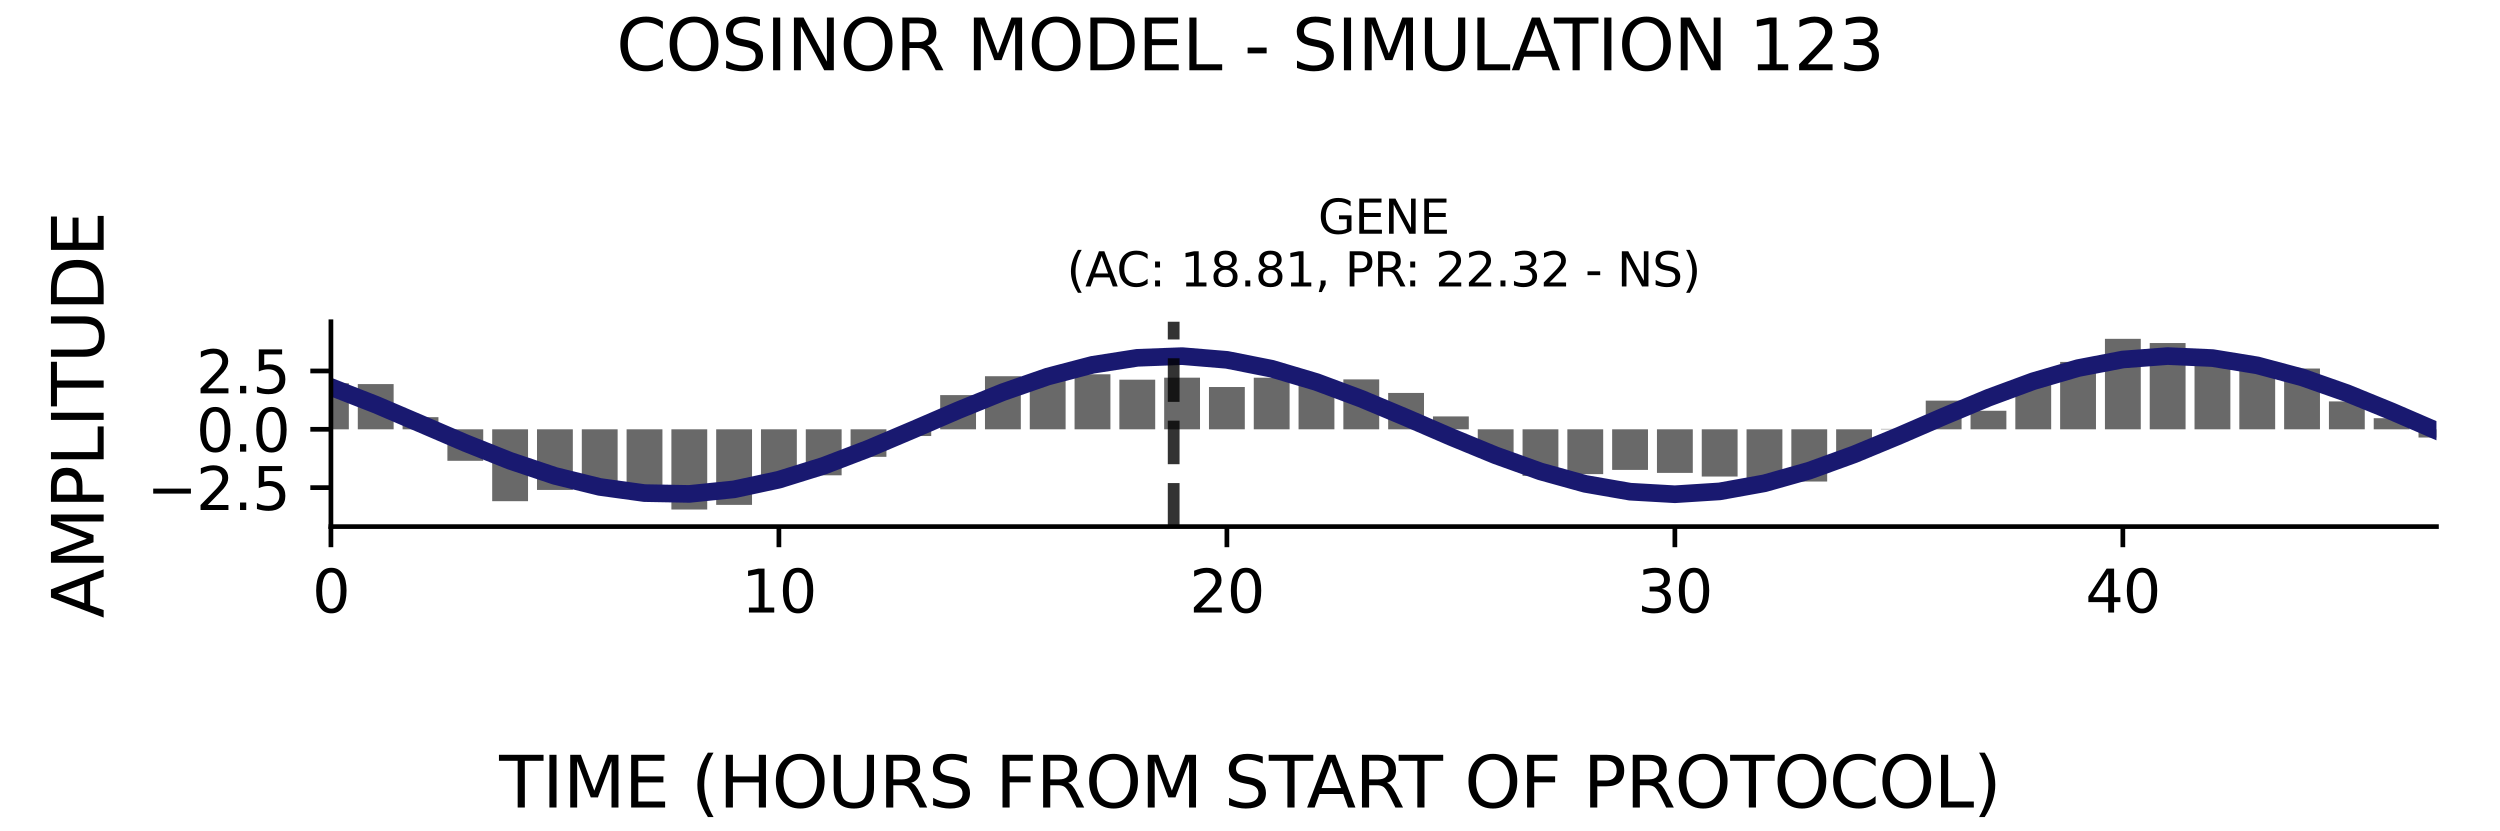 <?xml version="1.0" encoding="utf-8" standalone="no"?>
<!DOCTYPE svg PUBLIC "-//W3C//DTD SVG 1.1//EN"
  "http://www.w3.org/Graphics/SVG/1.1/DTD/svg11.dtd">
<svg xmlns:xlink="http://www.w3.org/1999/xlink" width="424.8pt" height="141.12pt" viewBox="0 0 424.8 141.12" xmlns="http://www.w3.org/2000/svg" version="1.1">
 <defs>
  <style type="text/css">*{stroke-linejoin: round; stroke-linecap: butt}</style>
 </defs>
 <g id="figure_1">
  <g id="patch_1">
   <path d="M 0 141.12 
L 424.8 141.12 
L 424.8 0 
L 0 0 
z
" style="fill: #ffffff"/>
  </g>
  <g id="axes_1">
   <g id="patch_2">
    <path d="M 56.23 89.48 
L 414 89.48 
L 414 54.672 
L 56.23 54.672 
z
" style="fill: #ffffff"/>
   </g>
   <g id="patch_3">
    <path d="M 53.185 72.949 
L 59.275 72.949 
L 59.275 65.129 
L 53.185 65.129 
z
" clip-path="url(#p5e61029e47)" style="fill: #696969"/>
   </g>
   <g id="patch_4">
    <path d="M 60.797 72.949 
L 66.887 72.949 
L 66.887 65.263 
L 60.797 65.263 
z
" clip-path="url(#p5e61029e47)" style="fill: #696969"/>
   </g>
   <g id="patch_5">
    <path d="M 68.409 72.949 
L 74.499 72.949 
L 74.499 70.885 
L 68.409 70.885 
z
" clip-path="url(#p5e61029e47)" style="fill: #696969"/>
   </g>
   <g id="patch_6">
    <path d="M 76.022 72.949 
L 82.111 72.949 
L 82.111 78.299 
L 76.022 78.299 
z
" clip-path="url(#p5e61029e47)" style="fill: #696969"/>
   </g>
   <g id="patch_7">
    <path d="M 83.634 72.949 
L 89.723 72.949 
L 89.723 85.161 
L 83.634 85.161 
z
" clip-path="url(#p5e61029e47)" style="fill: #696969"/>
   </g>
   <g id="patch_8">
    <path d="M 91.246 72.949 
L 97.335 72.949 
L 97.335 83.25 
L 91.246 83.25 
z
" clip-path="url(#p5e61029e47)" style="fill: #696969"/>
   </g>
   <g id="patch_9">
    <path d="M 98.858 72.949 
L 104.948 72.949 
L 104.948 83.043 
L 98.858 83.043 
z
" clip-path="url(#p5e61029e47)" style="fill: #696969"/>
   </g>
   <g id="patch_10">
    <path d="M 106.47 72.949 
L 112.56 72.949 
L 112.56 83.254 
L 106.47 83.254 
z
" clip-path="url(#p5e61029e47)" style="fill: #696969"/>
   </g>
   <g id="patch_11">
    <path d="M 114.082 72.949 
L 120.172 72.949 
L 120.172 86.579 
L 114.082 86.579 
z
" clip-path="url(#p5e61029e47)" style="fill: #696969"/>
   </g>
   <g id="patch_12">
    <path d="M 121.694 72.949 
L 127.784 72.949 
L 127.784 85.79 
L 121.694 85.79 
z
" clip-path="url(#p5e61029e47)" style="fill: #696969"/>
   </g>
   <g id="patch_13">
    <path d="M 129.306 72.949 
L 135.396 72.949 
L 135.396 81.331 
L 129.306 81.331 
z
" clip-path="url(#p5e61029e47)" style="fill: #696969"/>
   </g>
   <g id="patch_14">
    <path d="M 136.919 72.949 
L 143.008 72.949 
L 143.008 80.765 
L 136.919 80.765 
z
" clip-path="url(#p5e61029e47)" style="fill: #696969"/>
   </g>
   <g id="patch_15">
    <path d="M 144.531 72.949 
L 150.62 72.949 
L 150.62 77.626 
L 144.531 77.626 
z
" clip-path="url(#p5e61029e47)" style="fill: #696969"/>
   </g>
   <g id="patch_16">
    <path d="M 152.143 72.949 
L 158.233 72.949 
L 158.233 74.09 
L 152.143 74.09 
z
" clip-path="url(#p5e61029e47)" style="fill: #696969"/>
   </g>
   <g id="patch_17">
    <path d="M 159.755 72.949 
L 165.845 72.949 
L 165.845 67.136 
L 159.755 67.136 
z
" clip-path="url(#p5e61029e47)" style="fill: #696969"/>
   </g>
   <g id="patch_18">
    <path d="M 167.367 72.949 
L 173.457 72.949 
L 173.457 63.928 
L 167.367 63.928 
z
" clip-path="url(#p5e61029e47)" style="fill: #696969"/>
   </g>
   <g id="patch_19">
    <path d="M 174.979 72.949 
L 181.069 72.949 
L 181.069 64.421 
L 174.979 64.421 
z
" clip-path="url(#p5e61029e47)" style="fill: #696969"/>
   </g>
   <g id="patch_20">
    <path d="M 182.591 72.949 
L 188.681 72.949 
L 188.681 63.598 
L 182.591 63.598 
z
" clip-path="url(#p5e61029e47)" style="fill: #696969"/>
   </g>
   <g id="patch_21">
    <path d="M 190.203 72.949 
L 196.293 72.949 
L 196.293 64.517 
L 190.203 64.517 
z
" clip-path="url(#p5e61029e47)" style="fill: #696969"/>
   </g>
   <g id="patch_22">
    <path d="M 197.816 72.949 
L 203.905 72.949 
L 203.905 64.175 
L 197.816 64.175 
z
" clip-path="url(#p5e61029e47)" style="fill: #696969"/>
   </g>
   <g id="patch_23">
    <path d="M 205.428 72.949 
L 211.517 72.949 
L 211.517 65.762 
L 205.428 65.762 
z
" clip-path="url(#p5e61029e47)" style="fill: #696969"/>
   </g>
   <g id="patch_24">
    <path d="M 213.04 72.949 
L 219.13 72.949 
L 219.13 64.18 
L 213.04 64.18 
z
" clip-path="url(#p5e61029e47)" style="fill: #696969"/>
   </g>
   <g id="patch_25">
    <path d="M 220.652 72.949 
L 226.742 72.949 
L 226.742 64.959 
L 220.652 64.959 
z
" clip-path="url(#p5e61029e47)" style="fill: #696969"/>
   </g>
   <g id="patch_26">
    <path d="M 228.264 72.949 
L 234.354 72.949 
L 234.354 64.467 
L 228.264 64.467 
z
" clip-path="url(#p5e61029e47)" style="fill: #696969"/>
   </g>
   <g id="patch_27">
    <path d="M 235.876 72.949 
L 241.966 72.949 
L 241.966 66.768 
L 235.876 66.768 
z
" clip-path="url(#p5e61029e47)" style="fill: #696969"/>
   </g>
   <g id="patch_28">
    <path d="M 243.488 72.949 
L 249.578 72.949 
L 249.578 70.758 
L 243.488 70.758 
z
" clip-path="url(#p5e61029e47)" style="fill: #696969"/>
   </g>
   <g id="patch_29">
    <path d="M 251.1 72.949 
L 257.19 72.949 
L 257.19 77.09 
L 251.1 77.09 
z
" clip-path="url(#p5e61029e47)" style="fill: #696969"/>
   </g>
   <g id="patch_30">
    <path d="M 258.713 72.949 
L 264.802 72.949 
L 264.802 80.857 
L 258.713 80.857 
z
" clip-path="url(#p5e61029e47)" style="fill: #696969"/>
   </g>
   <g id="patch_31">
    <path d="M 266.325 72.949 
L 272.414 72.949 
L 272.414 80.564 
L 266.325 80.564 
z
" clip-path="url(#p5e61029e47)" style="fill: #696969"/>
   </g>
   <g id="patch_32">
    <path d="M 273.937 72.949 
L 280.027 72.949 
L 280.027 79.846 
L 273.937 79.846 
z
" clip-path="url(#p5e61029e47)" style="fill: #696969"/>
   </g>
   <g id="patch_33">
    <path d="M 281.549 72.949 
L 287.639 72.949 
L 287.639 80.354 
L 281.549 80.354 
z
" clip-path="url(#p5e61029e47)" style="fill: #696969"/>
   </g>
   <g id="patch_34">
    <path d="M 289.161 72.949 
L 295.251 72.949 
L 295.251 80.975 
L 289.161 80.975 
z
" clip-path="url(#p5e61029e47)" style="fill: #696969"/>
   </g>
   <g id="patch_35">
    <path d="M 296.773 72.949 
L 302.863 72.949 
L 302.863 82.696 
L 296.773 82.696 
z
" clip-path="url(#p5e61029e47)" style="fill: #696969"/>
   </g>
   <g id="patch_36">
    <path d="M 304.385 72.949 
L 310.475 72.949 
L 310.475 81.822 
L 304.385 81.822 
z
" clip-path="url(#p5e61029e47)" style="fill: #696969"/>
   </g>
   <g id="patch_37">
    <path d="M 311.997 72.949 
L 318.087 72.949 
L 318.087 77.525 
L 311.997 77.525 
z
" clip-path="url(#p5e61029e47)" style="fill: #696969"/>
   </g>
   <g id="patch_38">
    <path d="M 319.61 72.949 
L 325.699 72.949 
L 325.699 72.878 
L 319.61 72.878 
z
" clip-path="url(#p5e61029e47)" style="fill: #696969"/>
   </g>
   <g id="patch_39">
    <path d="M 327.222 72.949 
L 333.311 72.949 
L 333.311 68.074 
L 327.222 68.074 
z
" clip-path="url(#p5e61029e47)" style="fill: #696969"/>
   </g>
   <g id="patch_40">
    <path d="M 334.834 72.949 
L 340.924 72.949 
L 340.924 69.796 
L 334.834 69.796 
z
" clip-path="url(#p5e61029e47)" style="fill: #696969"/>
   </g>
   <g id="patch_41">
    <path d="M 342.446 72.949 
L 348.536 72.949 
L 348.536 64.442 
L 342.446 64.442 
z
" clip-path="url(#p5e61029e47)" style="fill: #696969"/>
   </g>
   <g id="patch_42">
    <path d="M 350.058 72.949 
L 356.148 72.949 
L 356.148 61.495 
L 350.058 61.495 
z
" clip-path="url(#p5e61029e47)" style="fill: #696969"/>
   </g>
   <g id="patch_43">
    <path d="M 357.67 72.949 
L 363.76 72.949 
L 363.76 57.573 
L 357.67 57.573 
z
" clip-path="url(#p5e61029e47)" style="fill: #696969"/>
   </g>
   <g id="patch_44">
    <path d="M 365.282 72.949 
L 371.372 72.949 
L 371.372 58.289 
L 365.282 58.289 
z
" clip-path="url(#p5e61029e47)" style="fill: #696969"/>
   </g>
   <g id="patch_45">
    <path d="M 372.895 72.949 
L 378.984 72.949 
L 378.984 60.509 
L 372.895 60.509 
z
" clip-path="url(#p5e61029e47)" style="fill: #696969"/>
   </g>
   <g id="patch_46">
    <path d="M 380.507 72.949 
L 386.596 72.949 
L 386.596 61.721 
L 380.507 61.721 
z
" clip-path="url(#p5e61029e47)" style="fill: #696969"/>
   </g>
   <g id="patch_47">
    <path d="M 388.119 72.949 
L 394.208 72.949 
L 394.208 62.62 
L 388.119 62.62 
z
" clip-path="url(#p5e61029e47)" style="fill: #696969"/>
   </g>
   <g id="patch_48">
    <path d="M 395.731 72.949 
L 401.821 72.949 
L 401.821 68.207 
L 395.731 68.207 
z
" clip-path="url(#p5e61029e47)" style="fill: #696969"/>
   </g>
   <g id="patch_49">
    <path d="M 403.343 72.949 
L 409.433 72.949 
L 409.433 71.061 
L 403.343 71.061 
z
" clip-path="url(#p5e61029e47)" style="fill: #696969"/>
   </g>
   <g id="patch_50">
    <path d="M 410.955 72.949 
L 417.045 72.949 
L 417.045 74.348 
L 410.955 74.348 
z
" clip-path="url(#p5e61029e47)" style="fill: #696969"/>
   </g>
   <g id="matplotlib.axis_1">
    <g id="xtick_1">
     <g id="line2d_1">
      <defs>
       <path id="m3056e76185" d="M 0 0 
L 0 3.5 
" style="stroke: #000000; stroke-width: 0.8"/>
      </defs>
      <g>
       <use xlink:href="#m3056e76185" x="56.23" y="89.48" style="stroke: #000000; stroke-width: 0.8"/>
      </g>
     </g>
     <g id="text_1">
      <!-- 0 -->
      <g transform="translate(53.049 104.078) scale(0.1 -0.1)">
       <defs>
        <path id="DejaVuSans-30" d="M 2034 4250 
Q 1547 4250 1301 3770 
Q 1056 3291 1056 2328 
Q 1056 1369 1301 889 
Q 1547 409 2034 409 
Q 2525 409 2770 889 
Q 3016 1369 3016 2328 
Q 3016 3291 2770 3770 
Q 2525 4250 2034 4250 
z
M 2034 4750 
Q 2819 4750 3233 4129 
Q 3647 3509 3647 2328 
Q 3647 1150 3233 529 
Q 2819 -91 2034 -91 
Q 1250 -91 836 529 
Q 422 1150 422 2328 
Q 422 3509 836 4129 
Q 1250 4750 2034 4750 
z
" transform="scale(0.016)"/>
       </defs>
       <use xlink:href="#DejaVuSans-30"/>
      </g>
     </g>
    </g>
    <g id="xtick_2">
     <g id="line2d_2">
      <g>
       <use xlink:href="#m3056e76185" x="132.351" y="89.48" style="stroke: #000000; stroke-width: 0.8"/>
      </g>
     </g>
     <g id="text_2">
      <!-- 10 -->
      <g transform="translate(125.989 104.078) scale(0.1 -0.1)">
       <defs>
        <path id="DejaVuSans-31" d="M 794 531 
L 1825 531 
L 1825 4091 
L 703 3866 
L 703 4441 
L 1819 4666 
L 2450 4666 
L 2450 531 
L 3481 531 
L 3481 0 
L 794 0 
L 794 531 
z
" transform="scale(0.016)"/>
       </defs>
       <use xlink:href="#DejaVuSans-31"/>
       <use xlink:href="#DejaVuSans-30" x="63.623"/>
      </g>
     </g>
    </g>
    <g id="xtick_3">
     <g id="line2d_3">
      <g>
       <use xlink:href="#m3056e76185" x="208.473" y="89.48" style="stroke: #000000; stroke-width: 0.8"/>
      </g>
     </g>
     <g id="text_3">
      <!-- 20 -->
      <g transform="translate(202.11 104.078) scale(0.1 -0.1)">
       <defs>
        <path id="DejaVuSans-32" d="M 1228 531 
L 3431 531 
L 3431 0 
L 469 0 
L 469 531 
Q 828 903 1448 1529 
Q 2069 2156 2228 2338 
Q 2531 2678 2651 2914 
Q 2772 3150 2772 3378 
Q 2772 3750 2511 3984 
Q 2250 4219 1831 4219 
Q 1534 4219 1204 4116 
Q 875 4013 500 3803 
L 500 4441 
Q 881 4594 1212 4672 
Q 1544 4750 1819 4750 
Q 2544 4750 2975 4387 
Q 3406 4025 3406 3419 
Q 3406 3131 3298 2873 
Q 3191 2616 2906 2266 
Q 2828 2175 2409 1742 
Q 1991 1309 1228 531 
z
" transform="scale(0.016)"/>
       </defs>
       <use xlink:href="#DejaVuSans-32"/>
       <use xlink:href="#DejaVuSans-30" x="63.623"/>
      </g>
     </g>
    </g>
    <g id="xtick_4">
     <g id="line2d_4">
      <g>
       <use xlink:href="#m3056e76185" x="284.594" y="89.48" style="stroke: #000000; stroke-width: 0.8"/>
      </g>
     </g>
     <g id="text_4">
      <!-- 30 -->
      <g transform="translate(278.231 104.078) scale(0.1 -0.1)">
       <defs>
        <path id="DejaVuSans-33" d="M 2597 2516 
Q 3050 2419 3304 2112 
Q 3559 1806 3559 1356 
Q 3559 666 3084 287 
Q 2609 -91 1734 -91 
Q 1441 -91 1130 -33 
Q 819 25 488 141 
L 488 750 
Q 750 597 1062 519 
Q 1375 441 1716 441 
Q 2309 441 2620 675 
Q 2931 909 2931 1356 
Q 2931 1769 2642 2001 
Q 2353 2234 1838 2234 
L 1294 2234 
L 1294 2753 
L 1863 2753 
Q 2328 2753 2575 2939 
Q 2822 3125 2822 3475 
Q 2822 3834 2567 4026 
Q 2313 4219 1838 4219 
Q 1578 4219 1281 4162 
Q 984 4106 628 3988 
L 628 4550 
Q 988 4650 1302 4700 
Q 1616 4750 1894 4750 
Q 2613 4750 3031 4423 
Q 3450 4097 3450 3541 
Q 3450 3153 3228 2886 
Q 3006 2619 2597 2516 
z
" transform="scale(0.016)"/>
       </defs>
       <use xlink:href="#DejaVuSans-33"/>
       <use xlink:href="#DejaVuSans-30" x="63.623"/>
      </g>
     </g>
    </g>
    <g id="xtick_5">
     <g id="line2d_5">
      <g>
       <use xlink:href="#m3056e76185" x="360.715" y="89.48" style="stroke: #000000; stroke-width: 0.8"/>
      </g>
     </g>
     <g id="text_5">
      <!-- 40 -->
      <g transform="translate(354.353 104.078) scale(0.1 -0.1)">
       <defs>
        <path id="DejaVuSans-34" d="M 2419 4116 
L 825 1625 
L 2419 1625 
L 2419 4116 
z
M 2253 4666 
L 3047 4666 
L 3047 1625 
L 3713 1625 
L 3713 1100 
L 3047 1100 
L 3047 0 
L 2419 0 
L 2419 1100 
L 313 1100 
L 313 1709 
L 2253 4666 
z
" transform="scale(0.016)"/>
       </defs>
       <use xlink:href="#DejaVuSans-34"/>
       <use xlink:href="#DejaVuSans-30" x="63.623"/>
      </g>
     </g>
    </g>
   </g>
   <g id="matplotlib.axis_2">
    <g id="ytick_1">
     <g id="line2d_6">
      <defs>
       <path id="m91bee0ece0" d="M 0 0 
L -3.5 0 
" style="stroke: #000000; stroke-width: 0.8"/>
      </defs>
      <g>
       <use xlink:href="#m91bee0ece0" x="56.23" y="82.861" style="stroke: #000000; stroke-width: 0.8"/>
      </g>
     </g>
     <g id="text_6">
      <!-- −2.5 -->
      <g transform="translate(24.947 86.66) scale(0.1 -0.1)">
       <defs>
        <path id="DejaVuSans-2212" d="M 678 2272 
L 4684 2272 
L 4684 1741 
L 678 1741 
L 678 2272 
z
" transform="scale(0.016)"/>
        <path id="DejaVuSans-2e" d="M 684 794 
L 1344 794 
L 1344 0 
L 684 0 
L 684 794 
z
" transform="scale(0.016)"/>
        <path id="DejaVuSans-35" d="M 691 4666 
L 3169 4666 
L 3169 4134 
L 1269 4134 
L 1269 2991 
Q 1406 3038 1543 3061 
Q 1681 3084 1819 3084 
Q 2600 3084 3056 2656 
Q 3513 2228 3513 1497 
Q 3513 744 3044 326 
Q 2575 -91 1722 -91 
Q 1428 -91 1123 -41 
Q 819 9 494 109 
L 494 744 
Q 775 591 1075 516 
Q 1375 441 1709 441 
Q 2250 441 2565 725 
Q 2881 1009 2881 1497 
Q 2881 1984 2565 2268 
Q 2250 2553 1709 2553 
Q 1456 2553 1204 2497 
Q 953 2441 691 2322 
L 691 4666 
z
" transform="scale(0.016)"/>
       </defs>
       <use xlink:href="#DejaVuSans-2212"/>
       <use xlink:href="#DejaVuSans-32" x="83.789"/>
       <use xlink:href="#DejaVuSans-2e" x="147.412"/>
       <use xlink:href="#DejaVuSans-35" x="179.199"/>
      </g>
     </g>
    </g>
    <g id="ytick_2">
     <g id="line2d_7">
      <g>
       <use xlink:href="#m91bee0ece0" x="56.23" y="72.949" style="stroke: #000000; stroke-width: 0.8"/>
      </g>
     </g>
     <g id="text_7">
      <!-- 0.0 -->
      <g transform="translate(33.327 76.748) scale(0.1 -0.1)">
       <use xlink:href="#DejaVuSans-30"/>
       <use xlink:href="#DejaVuSans-2e" x="63.623"/>
       <use xlink:href="#DejaVuSans-30" x="95.41"/>
      </g>
     </g>
    </g>
    <g id="ytick_3">
     <g id="line2d_8">
      <g>
       <use xlink:href="#m91bee0ece0" x="56.23" y="63.037" style="stroke: #000000; stroke-width: 0.8"/>
      </g>
     </g>
     <g id="text_8">
      <!-- 2.5 -->
      <g transform="translate(33.327 66.836) scale(0.1 -0.1)">
       <use xlink:href="#DejaVuSans-32"/>
       <use xlink:href="#DejaVuSans-2e" x="63.623"/>
       <use xlink:href="#DejaVuSans-35" x="95.41"/>
      </g>
     </g>
    </g>
   </g>
   <g id="line2d_9">
    <path d="M 56.23 65.771 
L 63.842 68.748 
L 71.454 72.001 
L 79.066 75.272 
L 86.679 78.304 
L 94.291 80.86 
L 101.903 82.736 
L 109.515 83.786 
L 117.127 83.927 
L 124.739 83.148 
L 132.351 81.511 
L 139.963 79.143 
L 147.576 76.232 
L 155.188 73.007 
L 162.8 69.721 
L 170.412 66.634 
L 178.024 63.987 
L 185.636 61.991 
L 193.248 60.801 
L 200.86 60.512 
L 208.473 61.146 
L 216.085 62.653 
L 223.697 64.915 
L 231.309 67.754 
L 238.921 70.945 
L 246.533 74.239 
L 254.145 77.375 
L 261.757 80.107 
L 269.37 82.22 
L 276.982 83.547 
L 284.594 83.983 
L 292.206 83.496 
L 299.818 82.122 
L 307.43 79.97 
L 315.042 77.21 
L 322.654 74.058 
L 330.267 70.763 
L 337.879 67.585 
L 345.491 64.773 
L 353.103 62.548 
L 360.715 61.087 
L 368.327 60.504 
L 375.939 60.844 
L 383.551 62.082 
L 391.164 64.119 
L 398.776 66.795 
L 406.388 69.901 
L 414 73.19 
" clip-path="url(#p5e61029e47)" style="fill: none; stroke: #191970; stroke-width: 3; stroke-linecap: square"/>
   </g>
   <g id="line2d_10">
    <path d="M 199.431 89.48 
L 199.431 54.672 
" clip-path="url(#p5e61029e47)" style="fill: none; stroke-dasharray: 7.4,3.2; stroke-dashoffset: 0; stroke: #000000; stroke-opacity: 0.8; stroke-width: 2"/>
   </g>
   <g id="patch_51">
    <path d="M 56.23 89.48 
L 56.23 54.672 
" style="fill: none; stroke: #000000; stroke-width: 0.8; stroke-linejoin: miter; stroke-linecap: square"/>
   </g>
   <g id="patch_52">
    <path d="M 56.23 89.48 
L 414 89.48 
" style="fill: none; stroke: #000000; stroke-width: 0.8; stroke-linejoin: miter; stroke-linecap: square"/>
   </g>
   <g id="text_9">
    <!-- GENE -->
    <g transform="translate(223.968 39.714) scale(0.08 -0.08)">
     <defs>
      <path id="DejaVuSans-47" d="M 3809 666 
L 3809 1919 
L 2778 1919 
L 2778 2438 
L 4434 2438 
L 4434 434 
Q 4069 175 3628 42 
Q 3188 -91 2688 -91 
Q 1594 -91 976 548 
Q 359 1188 359 2328 
Q 359 3472 976 4111 
Q 1594 4750 2688 4750 
Q 3144 4750 3555 4637 
Q 3966 4525 4313 4306 
L 4313 3634 
Q 3963 3931 3569 4081 
Q 3175 4231 2741 4231 
Q 1884 4231 1454 3753 
Q 1025 3275 1025 2328 
Q 1025 1384 1454 906 
Q 1884 428 2741 428 
Q 3075 428 3337 486 
Q 3600 544 3809 666 
z
" transform="scale(0.016)"/>
      <path id="DejaVuSans-45" d="M 628 4666 
L 3578 4666 
L 3578 4134 
L 1259 4134 
L 1259 2753 
L 3481 2753 
L 3481 2222 
L 1259 2222 
L 1259 531 
L 3634 531 
L 3634 0 
L 628 0 
L 628 4666 
z
" transform="scale(0.016)"/>
      <path id="DejaVuSans-4e" d="M 628 4666 
L 1478 4666 
L 3547 763 
L 3547 4666 
L 4159 4666 
L 4159 0 
L 3309 0 
L 1241 3903 
L 1241 0 
L 628 0 
L 628 4666 
z
" transform="scale(0.016)"/>
     </defs>
     <use xlink:href="#DejaVuSans-47"/>
     <use xlink:href="#DejaVuSans-45" x="77.49"/>
     <use xlink:href="#DejaVuSans-4e" x="140.674"/>
     <use xlink:href="#DejaVuSans-45" x="215.479"/>
    </g>
    <!-- (AC: 18.81, PR: 22.32 - NS) -->
    <g transform="translate(181.268 48.672) scale(0.08 -0.08)">
     <defs>
      <path id="DejaVuSans-28" d="M 1984 4856 
Q 1566 4138 1362 3434 
Q 1159 2731 1159 2009 
Q 1159 1288 1364 580 
Q 1569 -128 1984 -844 
L 1484 -844 
Q 1016 -109 783 600 
Q 550 1309 550 2009 
Q 550 2706 781 3412 
Q 1013 4119 1484 4856 
L 1984 4856 
z
" transform="scale(0.016)"/>
      <path id="DejaVuSans-41" d="M 2188 4044 
L 1331 1722 
L 3047 1722 
L 2188 4044 
z
M 1831 4666 
L 2547 4666 
L 4325 0 
L 3669 0 
L 3244 1197 
L 1141 1197 
L 716 0 
L 50 0 
L 1831 4666 
z
" transform="scale(0.016)"/>
      <path id="DejaVuSans-43" d="M 4122 4306 
L 4122 3641 
Q 3803 3938 3442 4084 
Q 3081 4231 2675 4231 
Q 1875 4231 1450 3742 
Q 1025 3253 1025 2328 
Q 1025 1406 1450 917 
Q 1875 428 2675 428 
Q 3081 428 3442 575 
Q 3803 722 4122 1019 
L 4122 359 
Q 3791 134 3420 21 
Q 3050 -91 2638 -91 
Q 1578 -91 968 557 
Q 359 1206 359 2328 
Q 359 3453 968 4101 
Q 1578 4750 2638 4750 
Q 3056 4750 3426 4639 
Q 3797 4528 4122 4306 
z
" transform="scale(0.016)"/>
      <path id="DejaVuSans-3a" d="M 750 794 
L 1409 794 
L 1409 0 
L 750 0 
L 750 794 
z
M 750 3309 
L 1409 3309 
L 1409 2516 
L 750 2516 
L 750 3309 
z
" transform="scale(0.016)"/>
      <path id="DejaVuSans-20" transform="scale(0.016)"/>
      <path id="DejaVuSans-38" d="M 2034 2216 
Q 1584 2216 1326 1975 
Q 1069 1734 1069 1313 
Q 1069 891 1326 650 
Q 1584 409 2034 409 
Q 2484 409 2743 651 
Q 3003 894 3003 1313 
Q 3003 1734 2745 1975 
Q 2488 2216 2034 2216 
z
M 1403 2484 
Q 997 2584 770 2862 
Q 544 3141 544 3541 
Q 544 4100 942 4425 
Q 1341 4750 2034 4750 
Q 2731 4750 3128 4425 
Q 3525 4100 3525 3541 
Q 3525 3141 3298 2862 
Q 3072 2584 2669 2484 
Q 3125 2378 3379 2068 
Q 3634 1759 3634 1313 
Q 3634 634 3220 271 
Q 2806 -91 2034 -91 
Q 1263 -91 848 271 
Q 434 634 434 1313 
Q 434 1759 690 2068 
Q 947 2378 1403 2484 
z
M 1172 3481 
Q 1172 3119 1398 2916 
Q 1625 2713 2034 2713 
Q 2441 2713 2670 2916 
Q 2900 3119 2900 3481 
Q 2900 3844 2670 4047 
Q 2441 4250 2034 4250 
Q 1625 4250 1398 4047 
Q 1172 3844 1172 3481 
z
" transform="scale(0.016)"/>
      <path id="DejaVuSans-2c" d="M 750 794 
L 1409 794 
L 1409 256 
L 897 -744 
L 494 -744 
L 750 256 
L 750 794 
z
" transform="scale(0.016)"/>
      <path id="DejaVuSans-50" d="M 1259 4147 
L 1259 2394 
L 2053 2394 
Q 2494 2394 2734 2622 
Q 2975 2850 2975 3272 
Q 2975 3691 2734 3919 
Q 2494 4147 2053 4147 
L 1259 4147 
z
M 628 4666 
L 2053 4666 
Q 2838 4666 3239 4311 
Q 3641 3956 3641 3272 
Q 3641 2581 3239 2228 
Q 2838 1875 2053 1875 
L 1259 1875 
L 1259 0 
L 628 0 
L 628 4666 
z
" transform="scale(0.016)"/>
      <path id="DejaVuSans-52" d="M 2841 2188 
Q 3044 2119 3236 1894 
Q 3428 1669 3622 1275 
L 4263 0 
L 3584 0 
L 2988 1197 
Q 2756 1666 2539 1819 
Q 2322 1972 1947 1972 
L 1259 1972 
L 1259 0 
L 628 0 
L 628 4666 
L 2053 4666 
Q 2853 4666 3247 4331 
Q 3641 3997 3641 3322 
Q 3641 2881 3436 2590 
Q 3231 2300 2841 2188 
z
M 1259 4147 
L 1259 2491 
L 2053 2491 
Q 2509 2491 2742 2702 
Q 2975 2913 2975 3322 
Q 2975 3731 2742 3939 
Q 2509 4147 2053 4147 
L 1259 4147 
z
" transform="scale(0.016)"/>
      <path id="DejaVuSans-2d" d="M 313 2009 
L 1997 2009 
L 1997 1497 
L 313 1497 
L 313 2009 
z
" transform="scale(0.016)"/>
      <path id="DejaVuSans-53" d="M 3425 4513 
L 3425 3897 
Q 3066 4069 2747 4153 
Q 2428 4238 2131 4238 
Q 1616 4238 1336 4038 
Q 1056 3838 1056 3469 
Q 1056 3159 1242 3001 
Q 1428 2844 1947 2747 
L 2328 2669 
Q 3034 2534 3370 2195 
Q 3706 1856 3706 1288 
Q 3706 609 3251 259 
Q 2797 -91 1919 -91 
Q 1588 -91 1214 -16 
Q 841 59 441 206 
L 441 856 
Q 825 641 1194 531 
Q 1563 422 1919 422 
Q 2459 422 2753 634 
Q 3047 847 3047 1241 
Q 3047 1584 2836 1778 
Q 2625 1972 2144 2069 
L 1759 2144 
Q 1053 2284 737 2584 
Q 422 2884 422 3419 
Q 422 4038 858 4394 
Q 1294 4750 2059 4750 
Q 2388 4750 2728 4690 
Q 3069 4631 3425 4513 
z
" transform="scale(0.016)"/>
      <path id="DejaVuSans-29" d="M 513 4856 
L 1013 4856 
Q 1481 4119 1714 3412 
Q 1947 2706 1947 2009 
Q 1947 1309 1714 600 
Q 1481 -109 1013 -844 
L 513 -844 
Q 928 -128 1133 580 
Q 1338 1288 1338 2009 
Q 1338 2731 1133 3434 
Q 928 4138 513 4856 
z
" transform="scale(0.016)"/>
     </defs>
     <use xlink:href="#DejaVuSans-28"/>
     <use xlink:href="#DejaVuSans-41" x="39.014"/>
     <use xlink:href="#DejaVuSans-43" x="105.672"/>
     <use xlink:href="#DejaVuSans-3a" x="175.496"/>
     <use xlink:href="#DejaVuSans-20" x="209.188"/>
     <use xlink:href="#DejaVuSans-31" x="240.975"/>
     <use xlink:href="#DejaVuSans-38" x="304.598"/>
     <use xlink:href="#DejaVuSans-2e" x="368.221"/>
     <use xlink:href="#DejaVuSans-38" x="400.008"/>
     <use xlink:href="#DejaVuSans-31" x="463.631"/>
     <use xlink:href="#DejaVuSans-2c" x="527.254"/>
     <use xlink:href="#DejaVuSans-20" x="559.041"/>
     <use xlink:href="#DejaVuSans-50" x="590.828"/>
     <use xlink:href="#DejaVuSans-52" x="651.131"/>
     <use xlink:href="#DejaVuSans-3a" x="717.488"/>
     <use xlink:href="#DejaVuSans-20" x="751.18"/>
     <use xlink:href="#DejaVuSans-32" x="782.967"/>
     <use xlink:href="#DejaVuSans-32" x="846.59"/>
     <use xlink:href="#DejaVuSans-2e" x="910.213"/>
     <use xlink:href="#DejaVuSans-33" x="942"/>
     <use xlink:href="#DejaVuSans-32" x="1005.623"/>
     <use xlink:href="#DejaVuSans-20" x="1069.246"/>
     <use xlink:href="#DejaVuSans-2d" x="1101.033"/>
     <use xlink:href="#DejaVuSans-20" x="1137.117"/>
     <use xlink:href="#DejaVuSans-4e" x="1168.904"/>
     <use xlink:href="#DejaVuSans-53" x="1243.709"/>
     <use xlink:href="#DejaVuSans-29" x="1307.186"/>
    </g>
   </g>
  </g>
  <g id="text_10">
   <!-- COSINOR MODEL - SIMULATION 123 -->
   <g transform="translate(104.717 11.941) scale(0.12 -0.12)">
    <defs>
     <path id="DejaVuSans-4f" d="M 2522 4238 
Q 1834 4238 1429 3725 
Q 1025 3213 1025 2328 
Q 1025 1447 1429 934 
Q 1834 422 2522 422 
Q 3209 422 3611 934 
Q 4013 1447 4013 2328 
Q 4013 3213 3611 3725 
Q 3209 4238 2522 4238 
z
M 2522 4750 
Q 3503 4750 4090 4092 
Q 4678 3434 4678 2328 
Q 4678 1225 4090 567 
Q 3503 -91 2522 -91 
Q 1538 -91 948 565 
Q 359 1222 359 2328 
Q 359 3434 948 4092 
Q 1538 4750 2522 4750 
z
" transform="scale(0.016)"/>
     <path id="DejaVuSans-49" d="M 628 4666 
L 1259 4666 
L 1259 0 
L 628 0 
L 628 4666 
z
" transform="scale(0.016)"/>
     <path id="DejaVuSans-4d" d="M 628 4666 
L 1569 4666 
L 2759 1491 
L 3956 4666 
L 4897 4666 
L 4897 0 
L 4281 0 
L 4281 4097 
L 3078 897 
L 2444 897 
L 1241 4097 
L 1241 0 
L 628 0 
L 628 4666 
z
" transform="scale(0.016)"/>
     <path id="DejaVuSans-44" d="M 1259 4147 
L 1259 519 
L 2022 519 
Q 2988 519 3436 956 
Q 3884 1394 3884 2338 
Q 3884 3275 3436 3711 
Q 2988 4147 2022 4147 
L 1259 4147 
z
M 628 4666 
L 1925 4666 
Q 3281 4666 3915 4102 
Q 4550 3538 4550 2338 
Q 4550 1131 3912 565 
Q 3275 0 1925 0 
L 628 0 
L 628 4666 
z
" transform="scale(0.016)"/>
     <path id="DejaVuSans-4c" d="M 628 4666 
L 1259 4666 
L 1259 531 
L 3531 531 
L 3531 0 
L 628 0 
L 628 4666 
z
" transform="scale(0.016)"/>
     <path id="DejaVuSans-55" d="M 556 4666 
L 1191 4666 
L 1191 1831 
Q 1191 1081 1462 751 
Q 1734 422 2344 422 
Q 2950 422 3222 751 
Q 3494 1081 3494 1831 
L 3494 4666 
L 4128 4666 
L 4128 1753 
Q 4128 841 3676 375 
Q 3225 -91 2344 -91 
Q 1459 -91 1007 375 
Q 556 841 556 1753 
L 556 4666 
z
" transform="scale(0.016)"/>
     <path id="DejaVuSans-54" d="M -19 4666 
L 3928 4666 
L 3928 4134 
L 2272 4134 
L 2272 0 
L 1638 0 
L 1638 4134 
L -19 4134 
L -19 4666 
z
" transform="scale(0.016)"/>
    </defs>
    <use xlink:href="#DejaVuSans-43"/>
    <use xlink:href="#DejaVuSans-4f" x="69.824"/>
    <use xlink:href="#DejaVuSans-53" x="148.535"/>
    <use xlink:href="#DejaVuSans-49" x="212.012"/>
    <use xlink:href="#DejaVuSans-4e" x="241.504"/>
    <use xlink:href="#DejaVuSans-4f" x="316.309"/>
    <use xlink:href="#DejaVuSans-52" x="395.02"/>
    <use xlink:href="#DejaVuSans-20" x="464.502"/>
    <use xlink:href="#DejaVuSans-4d" x="496.289"/>
    <use xlink:href="#DejaVuSans-4f" x="582.568"/>
    <use xlink:href="#DejaVuSans-44" x="661.279"/>
    <use xlink:href="#DejaVuSans-45" x="738.281"/>
    <use xlink:href="#DejaVuSans-4c" x="801.465"/>
    <use xlink:href="#DejaVuSans-20" x="857.178"/>
    <use xlink:href="#DejaVuSans-2d" x="888.965"/>
    <use xlink:href="#DejaVuSans-20" x="925.049"/>
    <use xlink:href="#DejaVuSans-53" x="956.836"/>
    <use xlink:href="#DejaVuSans-49" x="1020.312"/>
    <use xlink:href="#DejaVuSans-4d" x="1049.805"/>
    <use xlink:href="#DejaVuSans-55" x="1136.084"/>
    <use xlink:href="#DejaVuSans-4c" x="1209.277"/>
    <use xlink:href="#DejaVuSans-41" x="1267.24"/>
    <use xlink:href="#DejaVuSans-54" x="1327.898"/>
    <use xlink:href="#DejaVuSans-49" x="1388.982"/>
    <use xlink:href="#DejaVuSans-4f" x="1418.475"/>
    <use xlink:href="#DejaVuSans-4e" x="1497.186"/>
    <use xlink:href="#DejaVuSans-20" x="1571.99"/>
    <use xlink:href="#DejaVuSans-31" x="1603.777"/>
    <use xlink:href="#DejaVuSans-32" x="1667.4"/>
    <use xlink:href="#DejaVuSans-33" x="1731.023"/>
   </g>
  </g>
  <g id="text_11">
   <!-- TIME (HOURS FROM START OF PROTOCOL) -->
   <g transform="translate(84.817 137.213) scale(0.12 -0.12)">
    <defs>
     <path id="DejaVuSans-48" d="M 628 4666 
L 1259 4666 
L 1259 2753 
L 3553 2753 
L 3553 4666 
L 4184 4666 
L 4184 0 
L 3553 0 
L 3553 2222 
L 1259 2222 
L 1259 0 
L 628 0 
L 628 4666 
z
" transform="scale(0.016)"/>
     <path id="DejaVuSans-46" d="M 628 4666 
L 3309 4666 
L 3309 4134 
L 1259 4134 
L 1259 2759 
L 3109 2759 
L 3109 2228 
L 1259 2228 
L 1259 0 
L 628 0 
L 628 4666 
z
" transform="scale(0.016)"/>
    </defs>
    <use xlink:href="#DejaVuSans-54"/>
    <use xlink:href="#DejaVuSans-49" x="61.084"/>
    <use xlink:href="#DejaVuSans-4d" x="90.576"/>
    <use xlink:href="#DejaVuSans-45" x="176.855"/>
    <use xlink:href="#DejaVuSans-20" x="240.039"/>
    <use xlink:href="#DejaVuSans-28" x="271.826"/>
    <use xlink:href="#DejaVuSans-48" x="310.84"/>
    <use xlink:href="#DejaVuSans-4f" x="386.035"/>
    <use xlink:href="#DejaVuSans-55" x="464.746"/>
    <use xlink:href="#DejaVuSans-52" x="537.939"/>
    <use xlink:href="#DejaVuSans-53" x="607.422"/>
    <use xlink:href="#DejaVuSans-20" x="670.898"/>
    <use xlink:href="#DejaVuSans-46" x="702.686"/>
    <use xlink:href="#DejaVuSans-52" x="760.205"/>
    <use xlink:href="#DejaVuSans-4f" x="829.688"/>
    <use xlink:href="#DejaVuSans-4d" x="908.398"/>
    <use xlink:href="#DejaVuSans-20" x="994.678"/>
    <use xlink:href="#DejaVuSans-53" x="1026.465"/>
    <use xlink:href="#DejaVuSans-54" x="1089.941"/>
    <use xlink:href="#DejaVuSans-41" x="1143.275"/>
    <use xlink:href="#DejaVuSans-52" x="1211.684"/>
    <use xlink:href="#DejaVuSans-54" x="1273.916"/>
    <use xlink:href="#DejaVuSans-20" x="1335"/>
    <use xlink:href="#DejaVuSans-4f" x="1366.787"/>
    <use xlink:href="#DejaVuSans-46" x="1445.498"/>
    <use xlink:href="#DejaVuSans-20" x="1503.018"/>
    <use xlink:href="#DejaVuSans-50" x="1534.805"/>
    <use xlink:href="#DejaVuSans-52" x="1595.107"/>
    <use xlink:href="#DejaVuSans-4f" x="1664.59"/>
    <use xlink:href="#DejaVuSans-54" x="1743.301"/>
    <use xlink:href="#DejaVuSans-4f" x="1804.385"/>
    <use xlink:href="#DejaVuSans-43" x="1883.096"/>
    <use xlink:href="#DejaVuSans-4f" x="1952.92"/>
    <use xlink:href="#DejaVuSans-4c" x="2031.631"/>
    <use xlink:href="#DejaVuSans-29" x="2087.344"/>
   </g>
  </g>
  <g id="text_12">
   <!-- AMPLITUDE -->
   <g transform="translate(17.614 105.039) rotate(-90) scale(0.12 -0.12)">
    <use xlink:href="#DejaVuSans-41"/>
    <use xlink:href="#DejaVuSans-4d" x="68.408"/>
    <use xlink:href="#DejaVuSans-50" x="154.688"/>
    <use xlink:href="#DejaVuSans-4c" x="214.99"/>
    <use xlink:href="#DejaVuSans-49" x="270.703"/>
    <use xlink:href="#DejaVuSans-54" x="300.195"/>
    <use xlink:href="#DejaVuSans-55" x="361.279"/>
    <use xlink:href="#DejaVuSans-44" x="434.473"/>
    <use xlink:href="#DejaVuSans-45" x="511.475"/>
   </g>
  </g>
 </g>
 <defs>
  <clipPath id="p5e61029e47">
   <rect x="56.23" y="54.672" width="357.77" height="34.808"/>
  </clipPath>
 </defs>
</svg>
